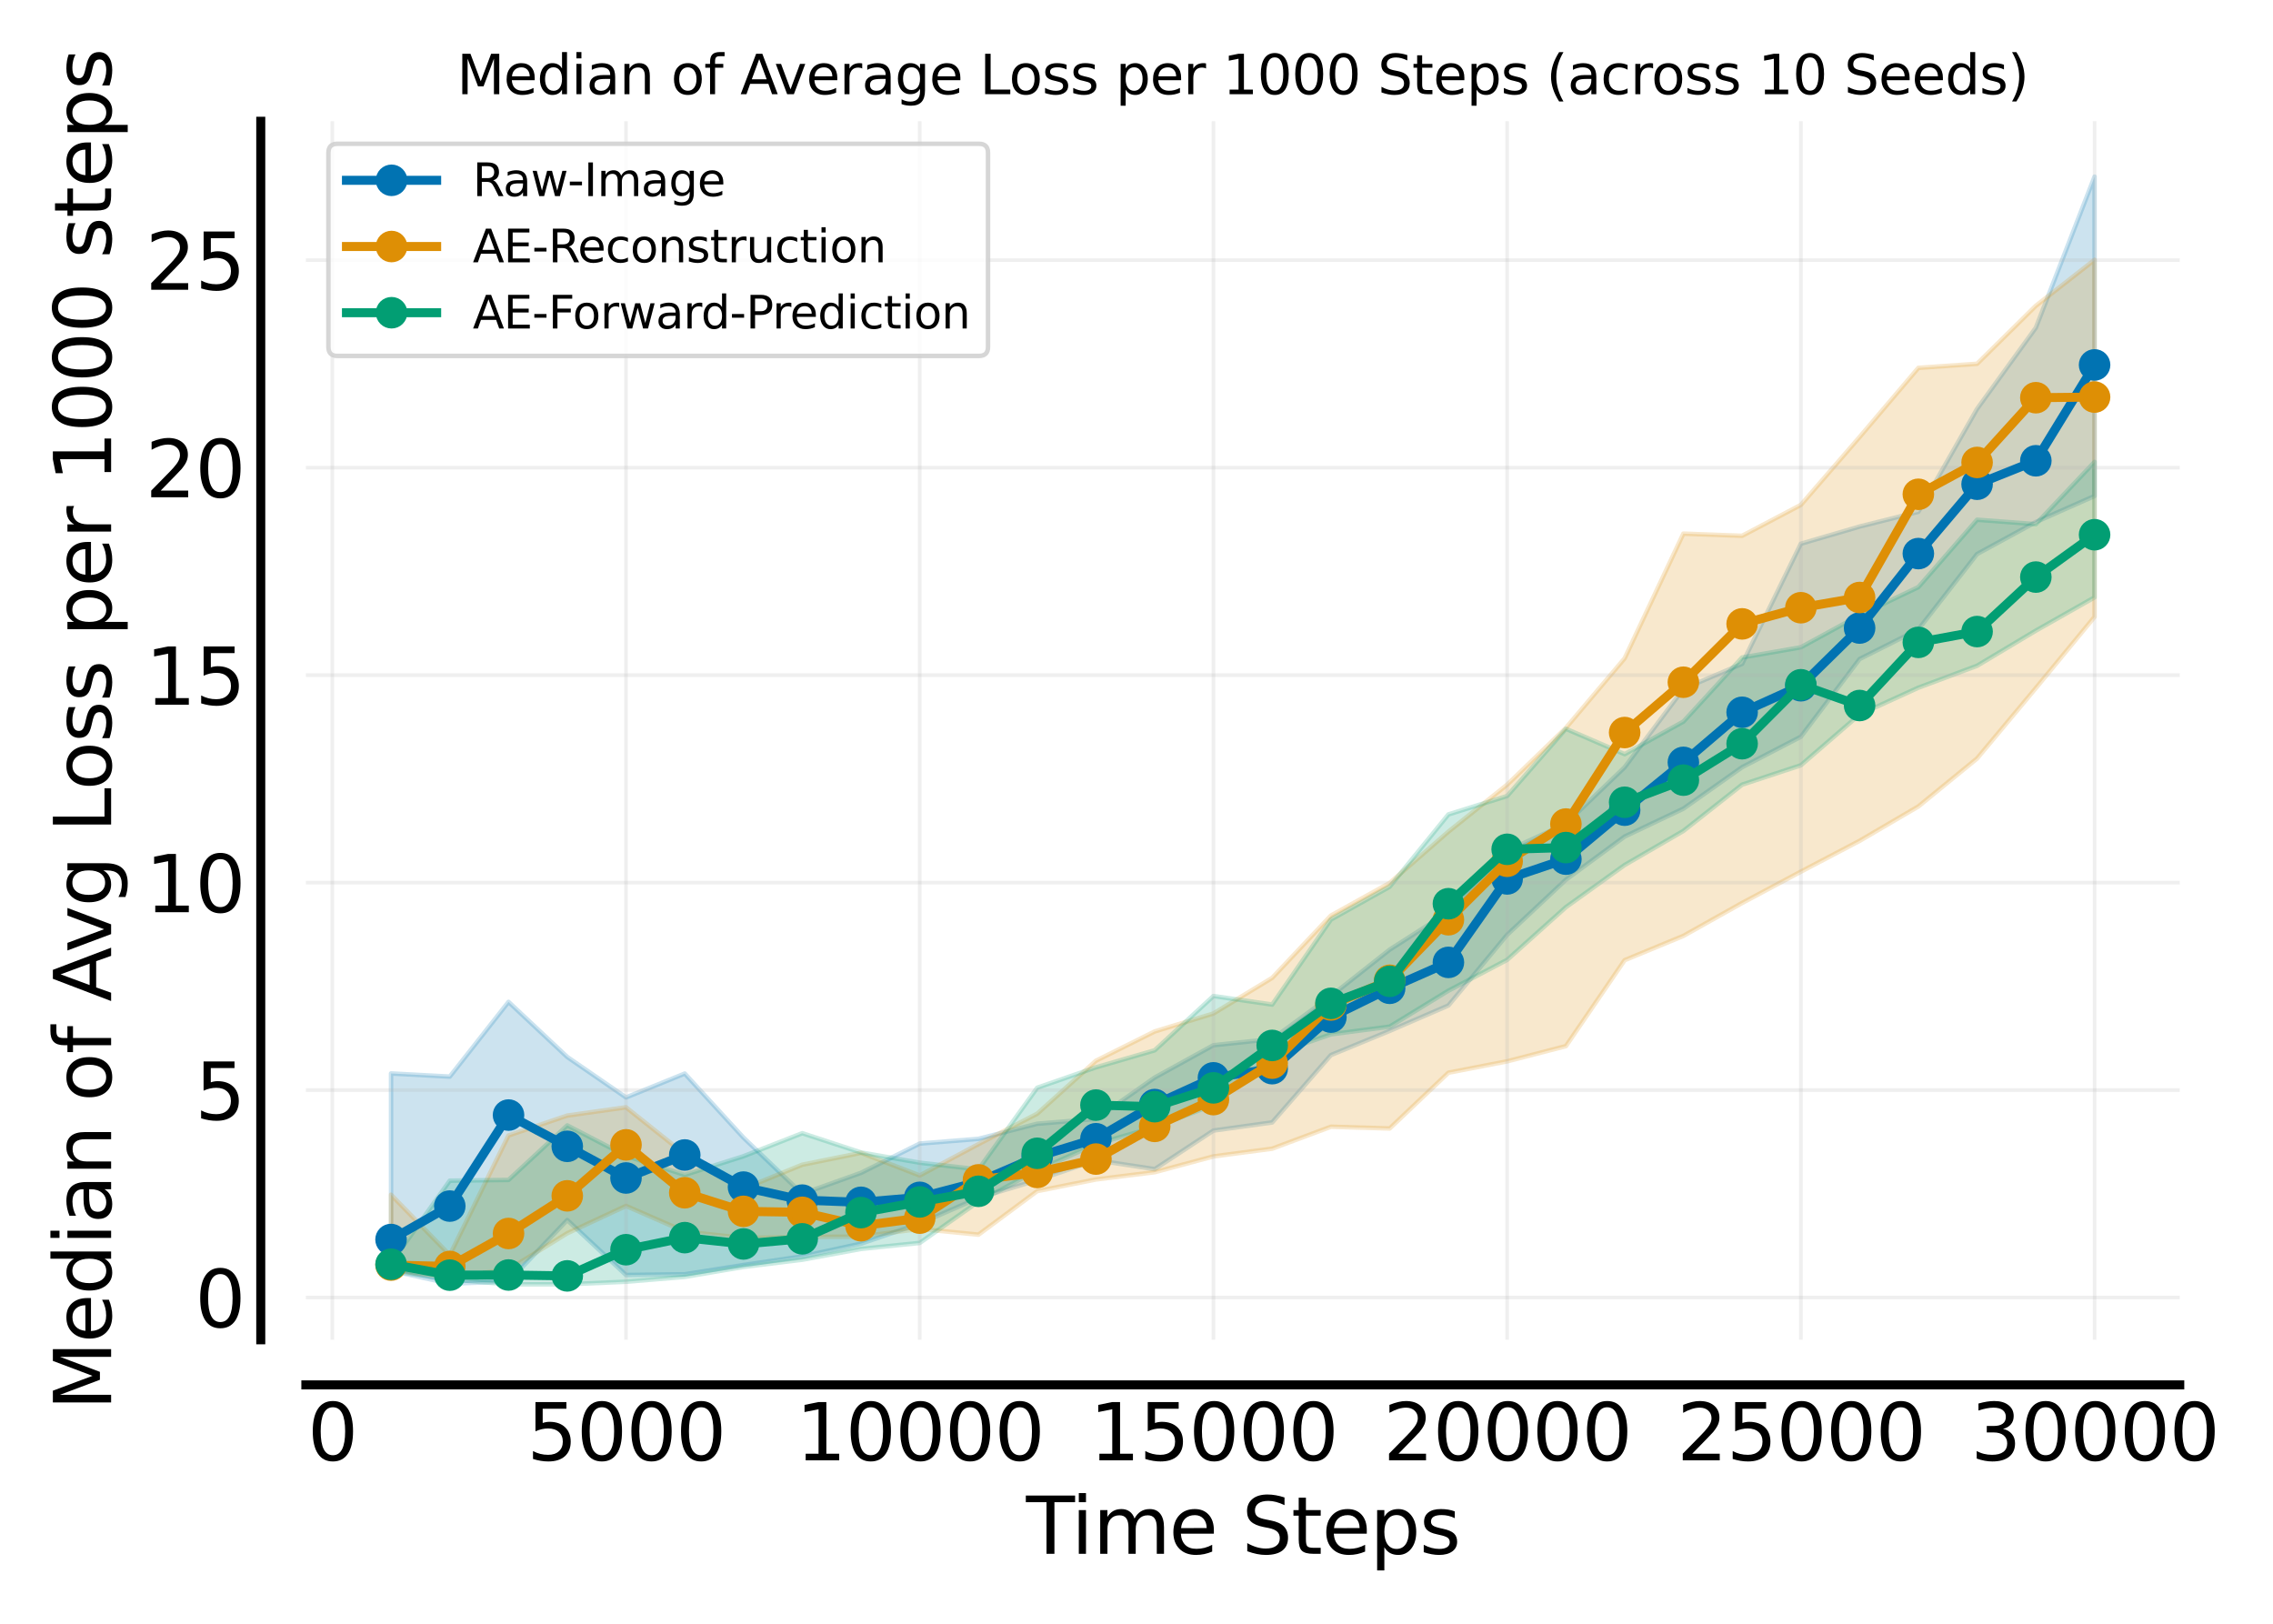 <?xml version="1.0" encoding="utf-8" standalone="no"?>
<!DOCTYPE svg PUBLIC "-//W3C//DTD SVG 1.1//EN"
  "http://www.w3.org/Graphics/SVG/1.1/DTD/svg11.dtd">
<svg xmlns:xlink="http://www.w3.org/1999/xlink" width="504pt" height="360pt" viewBox="0 0 504 360" xmlns="http://www.w3.org/2000/svg" version="1.1">
 <defs>
  <style type="text/css">*{stroke-linejoin: round; stroke-linecap: butt}</style>
 </defs>
 <g id="figure_1">
  <g id="patch_1">
   <path d="M 0 360 
L 504 360 
L 504 0 
L 0 0 
z
" style="fill: #ffffff"/>
  </g>
  <g id="axes_1">
   <g id="patch_2">
    <path d="M 67.82 297.04 
L 483.325 297.04 
L 483.325 26.88 
L 67.82 26.88 
z
" style="fill: #ffffff"/>
   </g>
   <g id="FillBetweenPolyCollection_1">
    <defs>
     <path id="m14ce92e55a" d="M 86.707 -122.007 
L 86.707 -78.273 
L 99.732 -75.401 
L 112.757 -75.892 
L 125.782 -89.501 
L 138.807 -77.324 
L 151.833 -77.48 
L 164.858 -79.533 
L 177.883 -81.448 
L 190.908 -84.274 
L 203.934 -88.717 
L 216.959 -94.403 
L 229.984 -98.346 
L 243.009 -102.766 
L 256.034 -100.789 
L 269.06 -109.343 
L 282.085 -111.145 
L 295.11 -126.081 
L 308.135 -131.444 
L 321.161 -137.073 
L 334.186 -152.748 
L 347.211 -164.957 
L 360.236 -174.527 
L 373.261 -180.709 
L 386.287 -189.906 
L 399.312 -196.657 
L 412.337 -213.889 
L 425.362 -220.442 
L 438.388 -237.168 
L 451.413 -244.26 
L 464.438 -250.033 
L 464.438 -320.84 
L 464.438 -320.84 
L 451.413 -287.342 
L 438.388 -269.353 
L 425.362 -246.532 
L 412.337 -243.254 
L 399.312 -239.451 
L 386.287 -212.829 
L 373.261 -207.272 
L 360.236 -189.889 
L 347.211 -177.397 
L 334.186 -171.369 
L 321.161 -157.798 
L 308.135 -149.454 
L 295.11 -139.167 
L 282.085 -129.633 
L 269.06 -128.269 
L 256.034 -121.093 
L 243.009 -111.923 
L 229.984 -110.857 
L 216.959 -107.505 
L 203.934 -106.46 
L 190.908 -99.97 
L 177.883 -95.313 
L 164.858 -107.77 
L 151.833 -121.979 
L 138.807 -116.691 
L 125.782 -125.659 
L 112.757 -137.872 
L 99.732 -121.308 
L 86.707 -122.007 
z
" style="stroke: #0173b2; stroke-opacity: 0.2"/>
    </defs>
    <g clip-path="url(#p34fea58145)">
     <use xlink:href="#m14ce92e55a" x="0" y="360" style="fill: #0173b2; fill-opacity: 0.2; stroke: #0173b2; stroke-opacity: 0.2"/>
    </g>
   </g>
   <g id="FillBetweenPolyCollection_2">
    <defs>
     <path id="m316cd5f59b" d="M 86.707 -95.117 
L 86.707 -78.424 
L 99.732 -76.766 
L 112.757 -78.541 
L 125.782 -86.571 
L 138.807 -92.632 
L 151.833 -86.939 
L 164.858 -85.526 
L 177.883 -85.733 
L 190.908 -85.842 
L 203.934 -87.546 
L 216.959 -86.262 
L 229.984 -95.921 
L 243.009 -98.507 
L 256.034 -100.113 
L 269.06 -103.613 
L 282.085 -105.327 
L 295.11 -110.188 
L 308.135 -109.808 
L 321.161 -122.169 
L 334.186 -124.691 
L 347.211 -128.063 
L 360.236 -147.118 
L 373.261 -152.503 
L 386.287 -159.802 
L 399.312 -166.744 
L 412.337 -173.576 
L 425.362 -181.198 
L 438.388 -191.842 
L 451.413 -207.441 
L 464.438 -223.246 
L 464.438 -302.388 
L 464.438 -302.388 
L 451.413 -292.203 
L 438.388 -279.347 
L 425.362 -278.438 
L 412.337 -263.111 
L 399.312 -248.06 
L 386.287 -241.207 
L 373.261 -241.688 
L 360.236 -214.041 
L 347.211 -198.62 
L 334.186 -186.029 
L 321.161 -175.611 
L 308.135 -164.238 
L 295.11 -157.009 
L 282.085 -143.195 
L 269.06 -135.299 
L 256.034 -131.317 
L 243.009 -124.825 
L 229.984 -113.081 
L 216.959 -106.335 
L 203.934 -99.386 
L 190.908 -104.403 
L 177.883 -101.77 
L 164.858 -96.444 
L 151.833 -104.107 
L 138.807 -114.497 
L 125.782 -112.67 
L 112.757 -108.259 
L 99.732 -81.737 
L 86.707 -95.117 
z
" style="stroke: #de8f05; stroke-opacity: 0.2"/>
    </defs>
    <g clip-path="url(#p34fea58145)">
     <use xlink:href="#m316cd5f59b" x="0" y="360" style="fill: #de8f05; fill-opacity: 0.2; stroke: #de8f05; stroke-opacity: 0.2"/>
    </g>
   </g>
   <g id="FillBetweenPolyCollection_3">
    <defs>
     <path id="m720f4f8c09" d="M 86.707 -79.957 
L 86.707 -78.196 
L 99.732 -76.367 
L 112.757 -75.24 
L 125.782 -75.259 
L 138.807 -75.827 
L 151.833 -76.904 
L 164.858 -79.113 
L 177.883 -80.706 
L 190.908 -83.103 
L 203.934 -84.431 
L 216.959 -93.59 
L 229.984 -100.515 
L 243.009 -106.35 
L 256.034 -110.104 
L 269.06 -115.035 
L 282.085 -126.157 
L 295.11 -130.68 
L 308.135 -132.386 
L 321.161 -140.353 
L 334.186 -147.191 
L 347.211 -158.869 
L 360.236 -168.215 
L 373.261 -175.768 
L 386.287 -186.035 
L 399.312 -190.333 
L 412.337 -201.587 
L 425.362 -207.53 
L 438.388 -212.393 
L 451.413 -220.179 
L 464.438 -227.56 
L 464.438 -257.595 
L 464.438 -257.595 
L 451.413 -243.788 
L 438.388 -244.771 
L 425.362 -229.829 
L 412.337 -223.606 
L 399.312 -216.491 
L 386.287 -214.22 
L 373.261 -200.015 
L 360.236 -192.799 
L 347.211 -198.422 
L 334.186 -183.518 
L 321.161 -179.436 
L 308.135 -163.401 
L 295.11 -156.12 
L 282.085 -137.28 
L 269.06 -139.169 
L 256.034 -127.138 
L 243.009 -123.363 
L 229.984 -118.837 
L 216.959 -100.73 
L 203.934 -102.215 
L 190.908 -104.485 
L 177.883 -108.759 
L 164.858 -103.652 
L 151.833 -99.517 
L 138.807 -103.723 
L 125.782 -110.484 
L 112.757 -98.4 
L 99.732 -98.232 
L 86.707 -79.957 
z
" style="stroke: #029e73; stroke-opacity: 0.2"/>
    </defs>
    <g clip-path="url(#p34fea58145)">
     <use xlink:href="#m720f4f8c09" x="0" y="360" style="fill: #029e73; fill-opacity: 0.2; stroke: #029e73; stroke-opacity: 0.2"/>
    </g>
   </g>
   <g id="matplotlib.axis_1">
    <g id="xtick_1">
     <g id="line2d_1">
      <path d="M 73.681 297.04 
L 73.681 26.88 
" clip-path="url(#p34fea58145)" style="fill: none; stroke: #b0b0b0; stroke-opacity: 0.2; stroke-width: 0.8; stroke-linecap: square"/>
     </g>
     <g id="line2d_2">
      <defs>
       <path id="mb1962b3724" d="M 0 0 
L 0 0.1 
" style="stroke: #000000; stroke-width: 0.1"/>
      </defs>
      <g>
       <use xlink:href="#mb1962b3724" x="73.681" y="307.04" style="stroke: #000000; stroke-width: 0.1"/>
      </g>
     </g>
     <g id="text_1">
      <!-- 0 -->
      <g transform="translate(68.184 323.77) scale(0.173 -0.173)">
       <defs>
        <path id="DejaVuSans-30" d="M 2034 4250 
Q 1547 4250 1301 3770 
Q 1056 3291 1056 2328 
Q 1056 1369 1301 889 
Q 1547 409 2034 409 
Q 2525 409 2770 889 
Q 3016 1369 3016 2328 
Q 3016 3291 2770 3770 
Q 2525 4250 2034 4250 
z
M 2034 4750 
Q 2819 4750 3233 4129 
Q 3647 3509 3647 2328 
Q 3647 1150 3233 529 
Q 2819 -91 2034 -91 
Q 1250 -91 836 529 
Q 422 1150 422 2328 
Q 422 3509 836 4129 
Q 1250 4750 2034 4750 
z
" transform="scale(0.016)"/>
       </defs>
       <use xlink:href="#DejaVuSans-30"/>
      </g>
     </g>
    </g>
    <g id="xtick_2">
     <g id="line2d_3">
      <path d="M 138.807 297.04 
L 138.807 26.88 
" clip-path="url(#p34fea58145)" style="fill: none; stroke: #b0b0b0; stroke-opacity: 0.2; stroke-width: 0.8; stroke-linecap: square"/>
     </g>
     <g id="line2d_4">
      <g>
       <use xlink:href="#mb1962b3724" x="138.807" y="307.04" style="stroke: #000000; stroke-width: 0.1"/>
      </g>
     </g>
     <g id="text_2">
      <!-- 5000 -->
      <g transform="translate(116.819 323.77) scale(0.173 -0.173)">
       <defs>
        <path id="DejaVuSans-35" d="M 691 4666 
L 3169 4666 
L 3169 4134 
L 1269 4134 
L 1269 2991 
Q 1406 3038 1543 3061 
Q 1681 3084 1819 3084 
Q 2600 3084 3056 2656 
Q 3513 2228 3513 1497 
Q 3513 744 3044 326 
Q 2575 -91 1722 -91 
Q 1428 -91 1123 -41 
Q 819 9 494 109 
L 494 744 
Q 775 591 1075 516 
Q 1375 441 1709 441 
Q 2250 441 2565 725 
Q 2881 1009 2881 1497 
Q 2881 1984 2565 2268 
Q 2250 2553 1709 2553 
Q 1456 2553 1204 2497 
Q 953 2441 691 2322 
L 691 4666 
z
" transform="scale(0.016)"/>
       </defs>
       <use xlink:href="#DejaVuSans-35"/>
       <use xlink:href="#DejaVuSans-30" transform="translate(63.623 0)"/>
       <use xlink:href="#DejaVuSans-30" transform="translate(127.246 0)"/>
       <use xlink:href="#DejaVuSans-30" transform="translate(190.869 0)"/>
      </g>
     </g>
    </g>
    <g id="xtick_3">
     <g id="line2d_5">
      <path d="M 203.934 297.04 
L 203.934 26.88 
" clip-path="url(#p34fea58145)" style="fill: none; stroke: #b0b0b0; stroke-opacity: 0.2; stroke-width: 0.8; stroke-linecap: square"/>
     </g>
     <g id="line2d_6">
      <g>
       <use xlink:href="#mb1962b3724" x="203.934" y="307.04" style="stroke: #000000; stroke-width: 0.1"/>
      </g>
     </g>
     <g id="text_3">
      <!-- 10000 -->
      <g transform="translate(176.448 323.77) scale(0.173 -0.173)">
       <defs>
        <path id="DejaVuSans-31" d="M 794 531 
L 1825 531 
L 1825 4091 
L 703 3866 
L 703 4441 
L 1819 4666 
L 2450 4666 
L 2450 531 
L 3481 531 
L 3481 0 
L 794 0 
L 794 531 
z
" transform="scale(0.016)"/>
       </defs>
       <use xlink:href="#DejaVuSans-31"/>
       <use xlink:href="#DejaVuSans-30" transform="translate(63.623 0)"/>
       <use xlink:href="#DejaVuSans-30" transform="translate(127.246 0)"/>
       <use xlink:href="#DejaVuSans-30" transform="translate(190.869 0)"/>
       <use xlink:href="#DejaVuSans-30" transform="translate(254.492 0)"/>
      </g>
     </g>
    </g>
    <g id="xtick_4">
     <g id="line2d_7">
      <path d="M 269.06 297.04 
L 269.06 26.88 
" clip-path="url(#p34fea58145)" style="fill: none; stroke: #b0b0b0; stroke-opacity: 0.2; stroke-width: 0.8; stroke-linecap: square"/>
     </g>
     <g id="line2d_8">
      <g>
       <use xlink:href="#mb1962b3724" x="269.06" y="307.04" style="stroke: #000000; stroke-width: 0.1"/>
      </g>
     </g>
     <g id="text_4">
      <!-- 15000 -->
      <g transform="translate(241.574 323.77) scale(0.173 -0.173)">
       <use xlink:href="#DejaVuSans-31"/>
       <use xlink:href="#DejaVuSans-35" transform="translate(63.623 0)"/>
       <use xlink:href="#DejaVuSans-30" transform="translate(127.246 0)"/>
       <use xlink:href="#DejaVuSans-30" transform="translate(190.869 0)"/>
       <use xlink:href="#DejaVuSans-30" transform="translate(254.492 0)"/>
      </g>
     </g>
    </g>
    <g id="xtick_5">
     <g id="line2d_9">
      <path d="M 334.186 297.04 
L 334.186 26.88 
" clip-path="url(#p34fea58145)" style="fill: none; stroke: #b0b0b0; stroke-opacity: 0.2; stroke-width: 0.8; stroke-linecap: square"/>
     </g>
     <g id="line2d_10">
      <g>
       <use xlink:href="#mb1962b3724" x="334.186" y="307.04" style="stroke: #000000; stroke-width: 0.1"/>
      </g>
     </g>
     <g id="text_5">
      <!-- 20000 -->
      <g transform="translate(306.7 323.77) scale(0.173 -0.173)">
       <defs>
        <path id="DejaVuSans-32" d="M 1228 531 
L 3431 531 
L 3431 0 
L 469 0 
L 469 531 
Q 828 903 1448 1529 
Q 2069 2156 2228 2338 
Q 2531 2678 2651 2914 
Q 2772 3150 2772 3378 
Q 2772 3750 2511 3984 
Q 2250 4219 1831 4219 
Q 1534 4219 1204 4116 
Q 875 4013 500 3803 
L 500 4441 
Q 881 4594 1212 4672 
Q 1544 4750 1819 4750 
Q 2544 4750 2975 4387 
Q 3406 4025 3406 3419 
Q 3406 3131 3298 2873 
Q 3191 2616 2906 2266 
Q 2828 2175 2409 1742 
Q 1991 1309 1228 531 
z
" transform="scale(0.016)"/>
       </defs>
       <use xlink:href="#DejaVuSans-32"/>
       <use xlink:href="#DejaVuSans-30" transform="translate(63.623 0)"/>
       <use xlink:href="#DejaVuSans-30" transform="translate(127.246 0)"/>
       <use xlink:href="#DejaVuSans-30" transform="translate(190.869 0)"/>
       <use xlink:href="#DejaVuSans-30" transform="translate(254.492 0)"/>
      </g>
     </g>
    </g>
    <g id="xtick_6">
     <g id="line2d_11">
      <path d="M 399.312 297.04 
L 399.312 26.88 
" clip-path="url(#p34fea58145)" style="fill: none; stroke: #b0b0b0; stroke-opacity: 0.2; stroke-width: 0.8; stroke-linecap: square"/>
     </g>
     <g id="line2d_12">
      <g>
       <use xlink:href="#mb1962b3724" x="399.312" y="307.04" style="stroke: #000000; stroke-width: 0.1"/>
      </g>
     </g>
     <g id="text_6">
      <!-- 25000 -->
      <g transform="translate(371.826 323.77) scale(0.173 -0.173)">
       <use xlink:href="#DejaVuSans-32"/>
       <use xlink:href="#DejaVuSans-35" transform="translate(63.623 0)"/>
       <use xlink:href="#DejaVuSans-30" transform="translate(127.246 0)"/>
       <use xlink:href="#DejaVuSans-30" transform="translate(190.869 0)"/>
       <use xlink:href="#DejaVuSans-30" transform="translate(254.492 0)"/>
      </g>
     </g>
    </g>
    <g id="xtick_7">
     <g id="line2d_13">
      <path d="M 464.438 297.04 
L 464.438 26.88 
" clip-path="url(#p34fea58145)" style="fill: none; stroke: #b0b0b0; stroke-opacity: 0.2; stroke-width: 0.8; stroke-linecap: square"/>
     </g>
     <g id="line2d_14">
      <g>
       <use xlink:href="#mb1962b3724" x="464.438" y="307.04" style="stroke: #000000; stroke-width: 0.1"/>
      </g>
     </g>
     <g id="text_7">
      <!-- 30000 -->
      <g transform="translate(436.952 323.77) scale(0.173 -0.173)">
       <defs>
        <path id="DejaVuSans-33" d="M 2597 2516 
Q 3050 2419 3304 2112 
Q 3559 1806 3559 1356 
Q 3559 666 3084 287 
Q 2609 -91 1734 -91 
Q 1441 -91 1130 -33 
Q 819 25 488 141 
L 488 750 
Q 750 597 1062 519 
Q 1375 441 1716 441 
Q 2309 441 2620 675 
Q 2931 909 2931 1356 
Q 2931 1769 2642 2001 
Q 2353 2234 1838 2234 
L 1294 2234 
L 1294 2753 
L 1863 2753 
Q 2328 2753 2575 2939 
Q 2822 3125 2822 3475 
Q 2822 3834 2567 4026 
Q 2313 4219 1838 4219 
Q 1578 4219 1281 4162 
Q 984 4106 628 3988 
L 628 4550 
Q 988 4650 1302 4700 
Q 1616 4750 1894 4750 
Q 2613 4750 3031 4423 
Q 3450 4097 3450 3541 
Q 3450 3153 3228 2886 
Q 3006 2619 2597 2516 
z
" transform="scale(0.016)"/>
       </defs>
       <use xlink:href="#DejaVuSans-33"/>
       <use xlink:href="#DejaVuSans-30" transform="translate(63.623 0)"/>
       <use xlink:href="#DejaVuSans-30" transform="translate(127.246 0)"/>
       <use xlink:href="#DejaVuSans-30" transform="translate(190.869 0)"/>
       <use xlink:href="#DejaVuSans-30" transform="translate(254.492 0)"/>
      </g>
     </g>
    </g>
    <g id="text_8">
     <!-- Time Steps -->
     <g transform="translate(227.512 344.494) scale(0.173 -0.173)">
      <defs>
       <path id="DejaVuSans-54" d="M -19 4666 
L 3928 4666 
L 3928 4134 
L 2272 4134 
L 2272 0 
L 1638 0 
L 1638 4134 
L -19 4134 
L -19 4666 
z
" transform="scale(0.016)"/>
       <path id="DejaVuSans-69" d="M 603 3500 
L 1178 3500 
L 1178 0 
L 603 0 
L 603 3500 
z
M 603 4863 
L 1178 4863 
L 1178 4134 
L 603 4134 
L 603 4863 
z
" transform="scale(0.016)"/>
       <path id="DejaVuSans-6d" d="M 3328 2828 
Q 3544 3216 3844 3400 
Q 4144 3584 4550 3584 
Q 5097 3584 5394 3201 
Q 5691 2819 5691 2113 
L 5691 0 
L 5113 0 
L 5113 2094 
Q 5113 2597 4934 2840 
Q 4756 3084 4391 3084 
Q 3944 3084 3684 2787 
Q 3425 2491 3425 1978 
L 3425 0 
L 2847 0 
L 2847 2094 
Q 2847 2600 2669 2842 
Q 2491 3084 2119 3084 
Q 1678 3084 1418 2786 
Q 1159 2488 1159 1978 
L 1159 0 
L 581 0 
L 581 3500 
L 1159 3500 
L 1159 2956 
Q 1356 3278 1631 3431 
Q 1906 3584 2284 3584 
Q 2666 3584 2933 3390 
Q 3200 3197 3328 2828 
z
" transform="scale(0.016)"/>
       <path id="DejaVuSans-65" d="M 3597 1894 
L 3597 1613 
L 953 1613 
Q 991 1019 1311 708 
Q 1631 397 2203 397 
Q 2534 397 2845 478 
Q 3156 559 3463 722 
L 3463 178 
Q 3153 47 2828 -22 
Q 2503 -91 2169 -91 
Q 1331 -91 842 396 
Q 353 884 353 1716 
Q 353 2575 817 3079 
Q 1281 3584 2069 3584 
Q 2775 3584 3186 3129 
Q 3597 2675 3597 1894 
z
M 3022 2063 
Q 3016 2534 2758 2815 
Q 2500 3097 2075 3097 
Q 1594 3097 1305 2825 
Q 1016 2553 972 2059 
L 3022 2063 
z
" transform="scale(0.016)"/>
       <path id="DejaVuSans-20" transform="scale(0.016)"/>
       <path id="DejaVuSans-53" d="M 3425 4513 
L 3425 3897 
Q 3066 4069 2747 4153 
Q 2428 4238 2131 4238 
Q 1616 4238 1336 4038 
Q 1056 3838 1056 3469 
Q 1056 3159 1242 3001 
Q 1428 2844 1947 2747 
L 2328 2669 
Q 3034 2534 3370 2195 
Q 3706 1856 3706 1288 
Q 3706 609 3251 259 
Q 2797 -91 1919 -91 
Q 1588 -91 1214 -16 
Q 841 59 441 206 
L 441 856 
Q 825 641 1194 531 
Q 1563 422 1919 422 
Q 2459 422 2753 634 
Q 3047 847 3047 1241 
Q 3047 1584 2836 1778 
Q 2625 1972 2144 2069 
L 1759 2144 
Q 1053 2284 737 2584 
Q 422 2884 422 3419 
Q 422 4038 858 4394 
Q 1294 4750 2059 4750 
Q 2388 4750 2728 4690 
Q 3069 4631 3425 4513 
z
" transform="scale(0.016)"/>
       <path id="DejaVuSans-74" d="M 1172 4494 
L 1172 3500 
L 2356 3500 
L 2356 3053 
L 1172 3053 
L 1172 1153 
Q 1172 725 1289 603 
Q 1406 481 1766 481 
L 2356 481 
L 2356 0 
L 1766 0 
Q 1100 0 847 248 
Q 594 497 594 1153 
L 594 3053 
L 172 3053 
L 172 3500 
L 594 3500 
L 594 4494 
L 1172 4494 
z
" transform="scale(0.016)"/>
       <path id="DejaVuSans-70" d="M 1159 525 
L 1159 -1331 
L 581 -1331 
L 581 3500 
L 1159 3500 
L 1159 2969 
Q 1341 3281 1617 3432 
Q 1894 3584 2278 3584 
Q 2916 3584 3314 3078 
Q 3713 2572 3713 1747 
Q 3713 922 3314 415 
Q 2916 -91 2278 -91 
Q 1894 -91 1617 61 
Q 1341 213 1159 525 
z
M 3116 1747 
Q 3116 2381 2855 2742 
Q 2594 3103 2138 3103 
Q 1681 3103 1420 2742 
Q 1159 2381 1159 1747 
Q 1159 1113 1420 752 
Q 1681 391 2138 391 
Q 2594 391 2855 752 
Q 3116 1113 3116 1747 
z
" transform="scale(0.016)"/>
       <path id="DejaVuSans-73" d="M 2834 3397 
L 2834 2853 
Q 2591 2978 2328 3040 
Q 2066 3103 1784 3103 
Q 1356 3103 1142 2972 
Q 928 2841 928 2578 
Q 928 2378 1081 2264 
Q 1234 2150 1697 2047 
L 1894 2003 
Q 2506 1872 2764 1633 
Q 3022 1394 3022 966 
Q 3022 478 2636 193 
Q 2250 -91 1575 -91 
Q 1294 -91 989 -36 
Q 684 19 347 128 
L 347 722 
Q 666 556 975 473 
Q 1284 391 1588 391 
Q 1994 391 2212 530 
Q 2431 669 2431 922 
Q 2431 1156 2273 1281 
Q 2116 1406 1581 1522 
L 1381 1569 
Q 847 1681 609 1914 
Q 372 2147 372 2553 
Q 372 3047 722 3315 
Q 1072 3584 1716 3584 
Q 2034 3584 2315 3537 
Q 2597 3491 2834 3397 
z
" transform="scale(0.016)"/>
      </defs>
      <use xlink:href="#DejaVuSans-54"/>
      <use xlink:href="#DejaVuSans-69" transform="translate(57.959 0)"/>
      <use xlink:href="#DejaVuSans-6d" transform="translate(85.742 0)"/>
      <use xlink:href="#DejaVuSans-65" transform="translate(183.154 0)"/>
      <use xlink:href="#DejaVuSans-20" transform="translate(244.678 0)"/>
      <use xlink:href="#DejaVuSans-53" transform="translate(276.465 0)"/>
      <use xlink:href="#DejaVuSans-74" transform="translate(339.941 0)"/>
      <use xlink:href="#DejaVuSans-65" transform="translate(379.15 0)"/>
      <use xlink:href="#DejaVuSans-70" transform="translate(440.674 0)"/>
      <use xlink:href="#DejaVuSans-73" transform="translate(504.15 0)"/>
     </g>
    </g>
   </g>
   <g id="matplotlib.axis_2">
    <g id="ytick_1">
     <g id="line2d_15">
      <path d="M 67.82 287.679 
L 483.325 287.679 
" clip-path="url(#p34fea58145)" style="fill: none; stroke: #b0b0b0; stroke-opacity: 0.2; stroke-width: 0.8; stroke-linecap: square"/>
     </g>
     <g id="line2d_16">
      <defs>
       <path id="m92a1c5392a" d="M 0 0 
L -0.1 0 
" style="stroke: #000000; stroke-width: 0.1"/>
      </defs>
      <g>
       <use xlink:href="#m92a1c5392a" x="57.82" y="287.679" style="stroke: #000000; stroke-width: 0.1"/>
      </g>
     </g>
     <g id="text_9">
      <!-- 0 -->
      <g transform="translate(43.226 294.244) scale(0.173 -0.173)">
       <use xlink:href="#DejaVuSans-30"/>
      </g>
     </g>
    </g>
    <g id="ytick_2">
     <g id="line2d_17">
      <path d="M 67.82 241.679 
L 483.325 241.679 
" clip-path="url(#p34fea58145)" style="fill: none; stroke: #b0b0b0; stroke-opacity: 0.2; stroke-width: 0.8; stroke-linecap: square"/>
     </g>
     <g id="line2d_18">
      <g>
       <use xlink:href="#m92a1c5392a" x="57.82" y="241.679" style="stroke: #000000; stroke-width: 0.1"/>
      </g>
     </g>
     <g id="text_10">
      <!-- 5 -->
      <g transform="translate(43.226 248.244) scale(0.173 -0.173)">
       <use xlink:href="#DejaVuSans-35"/>
      </g>
     </g>
    </g>
    <g id="ytick_3">
     <g id="line2d_19">
      <path d="M 67.82 195.679 
L 483.325 195.679 
" clip-path="url(#p34fea58145)" style="fill: none; stroke: #b0b0b0; stroke-opacity: 0.2; stroke-width: 0.8; stroke-linecap: square"/>
     </g>
     <g id="line2d_20">
      <g>
       <use xlink:href="#m92a1c5392a" x="57.82" y="195.679" style="stroke: #000000; stroke-width: 0.1"/>
      </g>
     </g>
     <g id="text_11">
      <!-- 10 -->
      <g transform="translate(32.231 202.244) scale(0.173 -0.173)">
       <use xlink:href="#DejaVuSans-31"/>
       <use xlink:href="#DejaVuSans-30" transform="translate(63.623 0)"/>
      </g>
     </g>
    </g>
    <g id="ytick_4">
     <g id="line2d_21">
      <path d="M 67.82 149.679 
L 483.325 149.679 
" clip-path="url(#p34fea58145)" style="fill: none; stroke: #b0b0b0; stroke-opacity: 0.2; stroke-width: 0.8; stroke-linecap: square"/>
     </g>
     <g id="line2d_22">
      <g>
       <use xlink:href="#m92a1c5392a" x="57.82" y="149.679" style="stroke: #000000; stroke-width: 0.1"/>
      </g>
     </g>
     <g id="text_12">
      <!-- 15 -->
      <g transform="translate(32.231 156.244) scale(0.173 -0.173)">
       <use xlink:href="#DejaVuSans-31"/>
       <use xlink:href="#DejaVuSans-35" transform="translate(63.623 0)"/>
      </g>
     </g>
    </g>
    <g id="ytick_5">
     <g id="line2d_23">
      <path d="M 67.82 103.68 
L 483.325 103.68 
" clip-path="url(#p34fea58145)" style="fill: none; stroke: #b0b0b0; stroke-opacity: 0.2; stroke-width: 0.8; stroke-linecap: square"/>
     </g>
     <g id="line2d_24">
      <g>
       <use xlink:href="#m92a1c5392a" x="57.82" y="103.68" style="stroke: #000000; stroke-width: 0.1"/>
      </g>
     </g>
     <g id="text_13">
      <!-- 20 -->
      <g transform="translate(32.231 110.245) scale(0.173 -0.173)">
       <use xlink:href="#DejaVuSans-32"/>
       <use xlink:href="#DejaVuSans-30" transform="translate(63.623 0)"/>
      </g>
     </g>
    </g>
    <g id="ytick_6">
     <g id="line2d_25">
      <path d="M 67.82 57.68 
L 483.325 57.68 
" clip-path="url(#p34fea58145)" style="fill: none; stroke: #b0b0b0; stroke-opacity: 0.2; stroke-width: 0.8; stroke-linecap: square"/>
     </g>
     <g id="line2d_26">
      <g>
       <use xlink:href="#m92a1c5392a" x="57.82" y="57.68" style="stroke: #000000; stroke-width: 0.1"/>
      </g>
     </g>
     <g id="text_14">
      <!-- 25 -->
      <g transform="translate(32.231 64.245) scale(0.173 -0.173)">
       <use xlink:href="#DejaVuSans-32"/>
       <use xlink:href="#DejaVuSans-35" transform="translate(63.623 0)"/>
      </g>
     </g>
    </g>
    <g id="text_15">
     <!-- Median of Avg Loss per 1000 steps -->
     <g transform="translate(24.637 312.675) rotate(-90) scale(0.173 -0.173)">
      <defs>
       <path id="DejaVuSans-4d" d="M 628 4666 
L 1569 4666 
L 2759 1491 
L 3956 4666 
L 4897 4666 
L 4897 0 
L 4281 0 
L 4281 4097 
L 3078 897 
L 2444 897 
L 1241 4097 
L 1241 0 
L 628 0 
L 628 4666 
z
" transform="scale(0.016)"/>
       <path id="DejaVuSans-64" d="M 2906 2969 
L 2906 4863 
L 3481 4863 
L 3481 0 
L 2906 0 
L 2906 525 
Q 2725 213 2448 61 
Q 2172 -91 1784 -91 
Q 1150 -91 751 415 
Q 353 922 353 1747 
Q 353 2572 751 3078 
Q 1150 3584 1784 3584 
Q 2172 3584 2448 3432 
Q 2725 3281 2906 2969 
z
M 947 1747 
Q 947 1113 1208 752 
Q 1469 391 1925 391 
Q 2381 391 2643 752 
Q 2906 1113 2906 1747 
Q 2906 2381 2643 2742 
Q 2381 3103 1925 3103 
Q 1469 3103 1208 2742 
Q 947 2381 947 1747 
z
" transform="scale(0.016)"/>
       <path id="DejaVuSans-61" d="M 2194 1759 
Q 1497 1759 1228 1600 
Q 959 1441 959 1056 
Q 959 750 1161 570 
Q 1363 391 1709 391 
Q 2188 391 2477 730 
Q 2766 1069 2766 1631 
L 2766 1759 
L 2194 1759 
z
M 3341 1997 
L 3341 0 
L 2766 0 
L 2766 531 
Q 2569 213 2275 61 
Q 1981 -91 1556 -91 
Q 1019 -91 701 211 
Q 384 513 384 1019 
Q 384 1609 779 1909 
Q 1175 2209 1959 2209 
L 2766 2209 
L 2766 2266 
Q 2766 2663 2505 2880 
Q 2244 3097 1772 3097 
Q 1472 3097 1187 3025 
Q 903 2953 641 2809 
L 641 3341 
Q 956 3463 1253 3523 
Q 1550 3584 1831 3584 
Q 2591 3584 2966 3190 
Q 3341 2797 3341 1997 
z
" transform="scale(0.016)"/>
       <path id="DejaVuSans-6e" d="M 3513 2113 
L 3513 0 
L 2938 0 
L 2938 2094 
Q 2938 2591 2744 2837 
Q 2550 3084 2163 3084 
Q 1697 3084 1428 2787 
Q 1159 2491 1159 1978 
L 1159 0 
L 581 0 
L 581 3500 
L 1159 3500 
L 1159 2956 
Q 1366 3272 1645 3428 
Q 1925 3584 2291 3584 
Q 2894 3584 3203 3211 
Q 3513 2838 3513 2113 
z
" transform="scale(0.016)"/>
       <path id="DejaVuSans-6f" d="M 1959 3097 
Q 1497 3097 1228 2736 
Q 959 2375 959 1747 
Q 959 1119 1226 758 
Q 1494 397 1959 397 
Q 2419 397 2687 759 
Q 2956 1122 2956 1747 
Q 2956 2369 2687 2733 
Q 2419 3097 1959 3097 
z
M 1959 3584 
Q 2709 3584 3137 3096 
Q 3566 2609 3566 1747 
Q 3566 888 3137 398 
Q 2709 -91 1959 -91 
Q 1206 -91 779 398 
Q 353 888 353 1747 
Q 353 2609 779 3096 
Q 1206 3584 1959 3584 
z
" transform="scale(0.016)"/>
       <path id="DejaVuSans-66" d="M 2375 4863 
L 2375 4384 
L 1825 4384 
Q 1516 4384 1395 4259 
Q 1275 4134 1275 3809 
L 1275 3500 
L 2222 3500 
L 2222 3053 
L 1275 3053 
L 1275 0 
L 697 0 
L 697 3053 
L 147 3053 
L 147 3500 
L 697 3500 
L 697 3744 
Q 697 4328 969 4595 
Q 1241 4863 1831 4863 
L 2375 4863 
z
" transform="scale(0.016)"/>
       <path id="DejaVuSans-41" d="M 2188 4044 
L 1331 1722 
L 3047 1722 
L 2188 4044 
z
M 1831 4666 
L 2547 4666 
L 4325 0 
L 3669 0 
L 3244 1197 
L 1141 1197 
L 716 0 
L 50 0 
L 1831 4666 
z
" transform="scale(0.016)"/>
       <path id="DejaVuSans-76" d="M 191 3500 
L 800 3500 
L 1894 563 
L 2988 3500 
L 3597 3500 
L 2284 0 
L 1503 0 
L 191 3500 
z
" transform="scale(0.016)"/>
       <path id="DejaVuSans-67" d="M 2906 1791 
Q 2906 2416 2648 2759 
Q 2391 3103 1925 3103 
Q 1463 3103 1205 2759 
Q 947 2416 947 1791 
Q 947 1169 1205 825 
Q 1463 481 1925 481 
Q 2391 481 2648 825 
Q 2906 1169 2906 1791 
z
M 3481 434 
Q 3481 -459 3084 -895 
Q 2688 -1331 1869 -1331 
Q 1566 -1331 1297 -1286 
Q 1028 -1241 775 -1147 
L 775 -588 
Q 1028 -725 1275 -790 
Q 1522 -856 1778 -856 
Q 2344 -856 2625 -561 
Q 2906 -266 2906 331 
L 2906 616 
Q 2728 306 2450 153 
Q 2172 0 1784 0 
Q 1141 0 747 490 
Q 353 981 353 1791 
Q 353 2603 747 3093 
Q 1141 3584 1784 3584 
Q 2172 3584 2450 3431 
Q 2728 3278 2906 2969 
L 2906 3500 
L 3481 3500 
L 3481 434 
z
" transform="scale(0.016)"/>
       <path id="DejaVuSans-4c" d="M 628 4666 
L 1259 4666 
L 1259 531 
L 3531 531 
L 3531 0 
L 628 0 
L 628 4666 
z
" transform="scale(0.016)"/>
       <path id="DejaVuSans-72" d="M 2631 2963 
Q 2534 3019 2420 3045 
Q 2306 3072 2169 3072 
Q 1681 3072 1420 2755 
Q 1159 2438 1159 1844 
L 1159 0 
L 581 0 
L 581 3500 
L 1159 3500 
L 1159 2956 
Q 1341 3275 1631 3429 
Q 1922 3584 2338 3584 
Q 2397 3584 2469 3576 
Q 2541 3569 2628 3553 
L 2631 2963 
z
" transform="scale(0.016)"/>
      </defs>
      <use xlink:href="#DejaVuSans-4d"/>
      <use xlink:href="#DejaVuSans-65" transform="translate(86.279 0)"/>
      <use xlink:href="#DejaVuSans-64" transform="translate(147.803 0)"/>
      <use xlink:href="#DejaVuSans-69" transform="translate(211.279 0)"/>
      <use xlink:href="#DejaVuSans-61" transform="translate(239.062 0)"/>
      <use xlink:href="#DejaVuSans-6e" transform="translate(300.342 0)"/>
      <use xlink:href="#DejaVuSans-20" transform="translate(363.721 0)"/>
      <use xlink:href="#DejaVuSans-6f" transform="translate(395.508 0)"/>
      <use xlink:href="#DejaVuSans-66" transform="translate(456.689 0)"/>
      <use xlink:href="#DejaVuSans-20" transform="translate(491.895 0)"/>
      <use xlink:href="#DejaVuSans-41" transform="translate(523.682 0)"/>
      <use xlink:href="#DejaVuSans-76" transform="translate(586.215 0)"/>
      <use xlink:href="#DejaVuSans-67" transform="translate(645.395 0)"/>
      <use xlink:href="#DejaVuSans-20" transform="translate(708.871 0)"/>
      <use xlink:href="#DejaVuSans-4c" transform="translate(740.658 0)"/>
      <use xlink:href="#DejaVuSans-6f" transform="translate(794.621 0)"/>
      <use xlink:href="#DejaVuSans-73" transform="translate(855.803 0)"/>
      <use xlink:href="#DejaVuSans-73" transform="translate(907.902 0)"/>
      <use xlink:href="#DejaVuSans-20" transform="translate(960.002 0)"/>
      <use xlink:href="#DejaVuSans-70" transform="translate(991.789 0)"/>
      <use xlink:href="#DejaVuSans-65" transform="translate(1055.266 0)"/>
      <use xlink:href="#DejaVuSans-72" transform="translate(1116.789 0)"/>
      <use xlink:href="#DejaVuSans-20" transform="translate(1157.902 0)"/>
      <use xlink:href="#DejaVuSans-31" transform="translate(1189.689 0)"/>
      <use xlink:href="#DejaVuSans-30" transform="translate(1253.312 0)"/>
      <use xlink:href="#DejaVuSans-30" transform="translate(1316.936 0)"/>
      <use xlink:href="#DejaVuSans-30" transform="translate(1380.559 0)"/>
      <use xlink:href="#DejaVuSans-20" transform="translate(1444.182 0)"/>
      <use xlink:href="#DejaVuSans-73" transform="translate(1475.969 0)"/>
      <use xlink:href="#DejaVuSans-74" transform="translate(1528.068 0)"/>
      <use xlink:href="#DejaVuSans-65" transform="translate(1567.277 0)"/>
      <use xlink:href="#DejaVuSans-70" transform="translate(1628.801 0)"/>
      <use xlink:href="#DejaVuSans-73" transform="translate(1692.277 0)"/>
     </g>
    </g>
   </g>
   <g id="line2d_27">
    <path d="M 86.707 274.816 
L 99.732 267.399 
L 112.757 247.221 
L 125.782 254.154 
L 138.807 261.17 
L 151.833 256.075 
L 164.858 263.191 
L 177.883 266.081 
L 190.908 266.565 
L 203.934 265.462 
L 216.959 262.061 
L 229.984 256.453 
L 243.009 252.466 
L 256.034 244.893 
L 269.06 238.964 
L 282.085 236.934 
L 295.11 225.508 
L 308.135 219.117 
L 321.161 213.37 
L 334.186 194.867 
L 347.211 190.481 
L 360.236 179.626 
L 373.261 169.023 
L 386.287 157.922 
L 399.312 152.035 
L 412.337 139.243 
L 425.362 122.736 
L 438.388 107.363 
L 451.413 102.158 
L 464.438 80.906 
" clip-path="url(#p34fea58145)" style="fill: none; stroke: #0173b2; stroke-width: 2; stroke-linecap: square"/>
    <defs>
     <path id="m900821b255" d="M 0 3 
C 0.796 3 1.559 2.684 2.121 2.121 
C 2.684 1.559 3 0.796 3 0 
C 3 -0.796 2.684 -1.559 2.121 -2.121 
C 1.559 -2.684 0.796 -3 0 -3 
C -0.796 -3 -1.559 -2.684 -2.121 -2.121 
C -2.684 -1.559 -3 -0.796 -3 0 
C -3 0.796 -2.684 1.559 -2.121 2.121 
C -1.559 2.684 -0.796 3 0 3 
z
" style="stroke: #0173b2"/>
    </defs>
    <g clip-path="url(#p34fea58145)">
     <use xlink:href="#m900821b255" x="86.707" y="274.816" style="fill: #0173b2; stroke: #0173b2"/>
     <use xlink:href="#m900821b255" x="99.732" y="267.399" style="fill: #0173b2; stroke: #0173b2"/>
     <use xlink:href="#m900821b255" x="112.757" y="247.221" style="fill: #0173b2; stroke: #0173b2"/>
     <use xlink:href="#m900821b255" x="125.782" y="254.154" style="fill: #0173b2; stroke: #0173b2"/>
     <use xlink:href="#m900821b255" x="138.807" y="261.17" style="fill: #0173b2; stroke: #0173b2"/>
     <use xlink:href="#m900821b255" x="151.833" y="256.075" style="fill: #0173b2; stroke: #0173b2"/>
     <use xlink:href="#m900821b255" x="164.858" y="263.191" style="fill: #0173b2; stroke: #0173b2"/>
     <use xlink:href="#m900821b255" x="177.883" y="266.081" style="fill: #0173b2; stroke: #0173b2"/>
     <use xlink:href="#m900821b255" x="190.908" y="266.565" style="fill: #0173b2; stroke: #0173b2"/>
     <use xlink:href="#m900821b255" x="203.934" y="265.462" style="fill: #0173b2; stroke: #0173b2"/>
     <use xlink:href="#m900821b255" x="216.959" y="262.061" style="fill: #0173b2; stroke: #0173b2"/>
     <use xlink:href="#m900821b255" x="229.984" y="256.453" style="fill: #0173b2; stroke: #0173b2"/>
     <use xlink:href="#m900821b255" x="243.009" y="252.466" style="fill: #0173b2; stroke: #0173b2"/>
     <use xlink:href="#m900821b255" x="256.034" y="244.893" style="fill: #0173b2; stroke: #0173b2"/>
     <use xlink:href="#m900821b255" x="269.06" y="238.964" style="fill: #0173b2; stroke: #0173b2"/>
     <use xlink:href="#m900821b255" x="282.085" y="236.934" style="fill: #0173b2; stroke: #0173b2"/>
     <use xlink:href="#m900821b255" x="295.11" y="225.508" style="fill: #0173b2; stroke: #0173b2"/>
     <use xlink:href="#m900821b255" x="308.135" y="219.117" style="fill: #0173b2; stroke: #0173b2"/>
     <use xlink:href="#m900821b255" x="321.161" y="213.37" style="fill: #0173b2; stroke: #0173b2"/>
     <use xlink:href="#m900821b255" x="334.186" y="194.867" style="fill: #0173b2; stroke: #0173b2"/>
     <use xlink:href="#m900821b255" x="347.211" y="190.481" style="fill: #0173b2; stroke: #0173b2"/>
     <use xlink:href="#m900821b255" x="360.236" y="179.626" style="fill: #0173b2; stroke: #0173b2"/>
     <use xlink:href="#m900821b255" x="373.261" y="169.023" style="fill: #0173b2; stroke: #0173b2"/>
     <use xlink:href="#m900821b255" x="386.287" y="157.922" style="fill: #0173b2; stroke: #0173b2"/>
     <use xlink:href="#m900821b255" x="399.312" y="152.035" style="fill: #0173b2; stroke: #0173b2"/>
     <use xlink:href="#m900821b255" x="412.337" y="139.243" style="fill: #0173b2; stroke: #0173b2"/>
     <use xlink:href="#m900821b255" x="425.362" y="122.736" style="fill: #0173b2; stroke: #0173b2"/>
     <use xlink:href="#m900821b255" x="438.388" y="107.363" style="fill: #0173b2; stroke: #0173b2"/>
     <use xlink:href="#m900821b255" x="451.413" y="102.158" style="fill: #0173b2; stroke: #0173b2"/>
     <use xlink:href="#m900821b255" x="464.438" y="80.906" style="fill: #0173b2; stroke: #0173b2"/>
    </g>
   </g>
   <g id="line2d_28">
    <path d="M 86.707 280.484 
L 99.732 280.782 
L 112.757 273.476 
L 125.782 265.129 
L 138.807 253.825 
L 151.833 264.446 
L 164.858 268.568 
L 177.883 268.779 
L 190.908 271.758 
L 203.934 270.077 
L 216.959 261.586 
L 229.984 259.949 
L 243.009 256.978 
L 256.034 249.732 
L 269.06 243.795 
L 282.085 235.717 
L 295.11 222.808 
L 308.135 217.329 
L 321.161 203.919 
L 334.186 190.954 
L 347.211 182.698 
L 360.236 162.414 
L 373.261 151.259 
L 386.287 138.32 
L 399.312 134.739 
L 412.337 132.473 
L 425.362 109.591 
L 438.388 102.53 
L 451.413 88.176 
L 464.438 88.038 
" clip-path="url(#p34fea58145)" style="fill: none; stroke: #de8f05; stroke-width: 2; stroke-linecap: square"/>
    <defs>
     <path id="mc2389cff85" d="M 0 3 
C 0.796 3 1.559 2.684 2.121 2.121 
C 2.684 1.559 3 0.796 3 0 
C 3 -0.796 2.684 -1.559 2.121 -2.121 
C 1.559 -2.684 0.796 -3 0 -3 
C -0.796 -3 -1.559 -2.684 -2.121 -2.121 
C -2.684 -1.559 -3 -0.796 -3 0 
C -3 0.796 -2.684 1.559 -2.121 2.121 
C -1.559 2.684 -0.796 3 0 3 
z
" style="stroke: #de8f05"/>
    </defs>
    <g clip-path="url(#p34fea58145)">
     <use xlink:href="#mc2389cff85" x="86.707" y="280.484" style="fill: #de8f05; stroke: #de8f05"/>
     <use xlink:href="#mc2389cff85" x="99.732" y="280.782" style="fill: #de8f05; stroke: #de8f05"/>
     <use xlink:href="#mc2389cff85" x="112.757" y="273.476" style="fill: #de8f05; stroke: #de8f05"/>
     <use xlink:href="#mc2389cff85" x="125.782" y="265.129" style="fill: #de8f05; stroke: #de8f05"/>
     <use xlink:href="#mc2389cff85" x="138.807" y="253.825" style="fill: #de8f05; stroke: #de8f05"/>
     <use xlink:href="#mc2389cff85" x="151.833" y="264.446" style="fill: #de8f05; stroke: #de8f05"/>
     <use xlink:href="#mc2389cff85" x="164.858" y="268.568" style="fill: #de8f05; stroke: #de8f05"/>
     <use xlink:href="#mc2389cff85" x="177.883" y="268.779" style="fill: #de8f05; stroke: #de8f05"/>
     <use xlink:href="#mc2389cff85" x="190.908" y="271.758" style="fill: #de8f05; stroke: #de8f05"/>
     <use xlink:href="#mc2389cff85" x="203.934" y="270.077" style="fill: #de8f05; stroke: #de8f05"/>
     <use xlink:href="#mc2389cff85" x="216.959" y="261.586" style="fill: #de8f05; stroke: #de8f05"/>
     <use xlink:href="#mc2389cff85" x="229.984" y="259.949" style="fill: #de8f05; stroke: #de8f05"/>
     <use xlink:href="#mc2389cff85" x="243.009" y="256.978" style="fill: #de8f05; stroke: #de8f05"/>
     <use xlink:href="#mc2389cff85" x="256.034" y="249.732" style="fill: #de8f05; stroke: #de8f05"/>
     <use xlink:href="#mc2389cff85" x="269.06" y="243.795" style="fill: #de8f05; stroke: #de8f05"/>
     <use xlink:href="#mc2389cff85" x="282.085" y="235.717" style="fill: #de8f05; stroke: #de8f05"/>
     <use xlink:href="#mc2389cff85" x="295.11" y="222.808" style="fill: #de8f05; stroke: #de8f05"/>
     <use xlink:href="#mc2389cff85" x="308.135" y="217.329" style="fill: #de8f05; stroke: #de8f05"/>
     <use xlink:href="#mc2389cff85" x="321.161" y="203.919" style="fill: #de8f05; stroke: #de8f05"/>
     <use xlink:href="#mc2389cff85" x="334.186" y="190.954" style="fill: #de8f05; stroke: #de8f05"/>
     <use xlink:href="#mc2389cff85" x="347.211" y="182.698" style="fill: #de8f05; stroke: #de8f05"/>
     <use xlink:href="#mc2389cff85" x="360.236" y="162.414" style="fill: #de8f05; stroke: #de8f05"/>
     <use xlink:href="#mc2389cff85" x="373.261" y="151.259" style="fill: #de8f05; stroke: #de8f05"/>
     <use xlink:href="#mc2389cff85" x="386.287" y="138.32" style="fill: #de8f05; stroke: #de8f05"/>
     <use xlink:href="#mc2389cff85" x="399.312" y="134.739" style="fill: #de8f05; stroke: #de8f05"/>
     <use xlink:href="#mc2389cff85" x="412.337" y="132.473" style="fill: #de8f05; stroke: #de8f05"/>
     <use xlink:href="#mc2389cff85" x="425.362" y="109.591" style="fill: #de8f05; stroke: #de8f05"/>
     <use xlink:href="#mc2389cff85" x="438.388" y="102.53" style="fill: #de8f05; stroke: #de8f05"/>
     <use xlink:href="#mc2389cff85" x="451.413" y="88.176" style="fill: #de8f05; stroke: #de8f05"/>
     <use xlink:href="#mc2389cff85" x="464.438" y="88.038" style="fill: #de8f05; stroke: #de8f05"/>
    </g>
   </g>
   <g id="line2d_29">
    <path d="M 86.707 280.293 
L 99.732 282.715 
L 112.757 282.681 
L 125.782 282.876 
L 138.807 277.073 
L 151.833 274.397 
L 164.858 275.797 
L 177.883 274.659 
L 190.908 268.847 
L 203.934 266.478 
L 216.959 264.123 
L 229.984 255.696 
L 243.009 245.009 
L 256.034 245.364 
L 269.06 241.19 
L 282.085 231.782 
L 295.11 222.454 
L 308.135 217.569 
L 321.161 200.362 
L 334.186 188.299 
L 347.211 187.916 
L 360.236 177.872 
L 373.261 172.964 
L 386.287 164.888 
L 399.312 151.821 
L 412.337 156.42 
L 425.362 142.422 
L 438.388 140.024 
L 451.413 127.944 
L 464.438 118.554 
" clip-path="url(#p34fea58145)" style="fill: none; stroke: #029e73; stroke-width: 2; stroke-linecap: square"/>
    <defs>
     <path id="mfd1288e595" d="M 0 3 
C 0.796 3 1.559 2.684 2.121 2.121 
C 2.684 1.559 3 0.796 3 0 
C 3 -0.796 2.684 -1.559 2.121 -2.121 
C 1.559 -2.684 0.796 -3 0 -3 
C -0.796 -3 -1.559 -2.684 -2.121 -2.121 
C -2.684 -1.559 -3 -0.796 -3 0 
C -3 0.796 -2.684 1.559 -2.121 2.121 
C -1.559 2.684 -0.796 3 0 3 
z
" style="stroke: #029e73"/>
    </defs>
    <g clip-path="url(#p34fea58145)">
     <use xlink:href="#mfd1288e595" x="86.707" y="280.293" style="fill: #029e73; stroke: #029e73"/>
     <use xlink:href="#mfd1288e595" x="99.732" y="282.715" style="fill: #029e73; stroke: #029e73"/>
     <use xlink:href="#mfd1288e595" x="112.757" y="282.681" style="fill: #029e73; stroke: #029e73"/>
     <use xlink:href="#mfd1288e595" x="125.782" y="282.876" style="fill: #029e73; stroke: #029e73"/>
     <use xlink:href="#mfd1288e595" x="138.807" y="277.073" style="fill: #029e73; stroke: #029e73"/>
     <use xlink:href="#mfd1288e595" x="151.833" y="274.397" style="fill: #029e73; stroke: #029e73"/>
     <use xlink:href="#mfd1288e595" x="164.858" y="275.797" style="fill: #029e73; stroke: #029e73"/>
     <use xlink:href="#mfd1288e595" x="177.883" y="274.659" style="fill: #029e73; stroke: #029e73"/>
     <use xlink:href="#mfd1288e595" x="190.908" y="268.847" style="fill: #029e73; stroke: #029e73"/>
     <use xlink:href="#mfd1288e595" x="203.934" y="266.478" style="fill: #029e73; stroke: #029e73"/>
     <use xlink:href="#mfd1288e595" x="216.959" y="264.123" style="fill: #029e73; stroke: #029e73"/>
     <use xlink:href="#mfd1288e595" x="229.984" y="255.696" style="fill: #029e73; stroke: #029e73"/>
     <use xlink:href="#mfd1288e595" x="243.009" y="245.009" style="fill: #029e73; stroke: #029e73"/>
     <use xlink:href="#mfd1288e595" x="256.034" y="245.364" style="fill: #029e73; stroke: #029e73"/>
     <use xlink:href="#mfd1288e595" x="269.06" y="241.19" style="fill: #029e73; stroke: #029e73"/>
     <use xlink:href="#mfd1288e595" x="282.085" y="231.782" style="fill: #029e73; stroke: #029e73"/>
     <use xlink:href="#mfd1288e595" x="295.11" y="222.454" style="fill: #029e73; stroke: #029e73"/>
     <use xlink:href="#mfd1288e595" x="308.135" y="217.569" style="fill: #029e73; stroke: #029e73"/>
     <use xlink:href="#mfd1288e595" x="321.161" y="200.362" style="fill: #029e73; stroke: #029e73"/>
     <use xlink:href="#mfd1288e595" x="334.186" y="188.299" style="fill: #029e73; stroke: #029e73"/>
     <use xlink:href="#mfd1288e595" x="347.211" y="187.916" style="fill: #029e73; stroke: #029e73"/>
     <use xlink:href="#mfd1288e595" x="360.236" y="177.872" style="fill: #029e73; stroke: #029e73"/>
     <use xlink:href="#mfd1288e595" x="373.261" y="172.964" style="fill: #029e73; stroke: #029e73"/>
     <use xlink:href="#mfd1288e595" x="386.287" y="164.888" style="fill: #029e73; stroke: #029e73"/>
     <use xlink:href="#mfd1288e595" x="399.312" y="151.821" style="fill: #029e73; stroke: #029e73"/>
     <use xlink:href="#mfd1288e595" x="412.337" y="156.42" style="fill: #029e73; stroke: #029e73"/>
     <use xlink:href="#mfd1288e595" x="425.362" y="142.422" style="fill: #029e73; stroke: #029e73"/>
     <use xlink:href="#mfd1288e595" x="438.388" y="140.024" style="fill: #029e73; stroke: #029e73"/>
     <use xlink:href="#mfd1288e595" x="451.413" y="127.944" style="fill: #029e73; stroke: #029e73"/>
     <use xlink:href="#mfd1288e595" x="464.438" y="118.554" style="fill: #029e73; stroke: #029e73"/>
    </g>
   </g>
   <g id="patch_3">
    <path d="M 57.82 297.04 
L 57.82 26.88 
" style="fill: none; stroke: #000000; stroke-width: 2; stroke-linejoin: miter; stroke-linecap: square"/>
   </g>
   <g id="patch_4">
    <path d="M 67.82 307.04 
L 483.325 307.04 
" style="fill: none; stroke: #000000; stroke-width: 2; stroke-linejoin: miter; stroke-linecap: square"/>
   </g>
   <g id="text_16">
    <!-- Median of Average Loss per 1000 Steps (across 10 Seeds) -->
    <g transform="translate(101.303 20.88) scale(0.12 -0.12)">
     <defs>
      <path id="DejaVuSans-28" d="M 1984 4856 
Q 1566 4138 1362 3434 
Q 1159 2731 1159 2009 
Q 1159 1288 1364 580 
Q 1569 -128 1984 -844 
L 1484 -844 
Q 1016 -109 783 600 
Q 550 1309 550 2009 
Q 550 2706 781 3412 
Q 1013 4119 1484 4856 
L 1984 4856 
z
" transform="scale(0.016)"/>
      <path id="DejaVuSans-63" d="M 3122 3366 
L 3122 2828 
Q 2878 2963 2633 3030 
Q 2388 3097 2138 3097 
Q 1578 3097 1268 2742 
Q 959 2388 959 1747 
Q 959 1106 1268 751 
Q 1578 397 2138 397 
Q 2388 397 2633 464 
Q 2878 531 3122 666 
L 3122 134 
Q 2881 22 2623 -34 
Q 2366 -91 2075 -91 
Q 1284 -91 818 406 
Q 353 903 353 1747 
Q 353 2603 823 3093 
Q 1294 3584 2113 3584 
Q 2378 3584 2631 3529 
Q 2884 3475 3122 3366 
z
" transform="scale(0.016)"/>
      <path id="DejaVuSans-29" d="M 513 4856 
L 1013 4856 
Q 1481 4119 1714 3412 
Q 1947 2706 1947 2009 
Q 1947 1309 1714 600 
Q 1481 -109 1013 -844 
L 513 -844 
Q 928 -128 1133 580 
Q 1338 1288 1338 2009 
Q 1338 2731 1133 3434 
Q 928 4138 513 4856 
z
" transform="scale(0.016)"/>
     </defs>
     <use xlink:href="#DejaVuSans-4d"/>
     <use xlink:href="#DejaVuSans-65" transform="translate(86.279 0)"/>
     <use xlink:href="#DejaVuSans-64" transform="translate(147.803 0)"/>
     <use xlink:href="#DejaVuSans-69" transform="translate(211.279 0)"/>
     <use xlink:href="#DejaVuSans-61" transform="translate(239.062 0)"/>
     <use xlink:href="#DejaVuSans-6e" transform="translate(300.342 0)"/>
     <use xlink:href="#DejaVuSans-20" transform="translate(363.721 0)"/>
     <use xlink:href="#DejaVuSans-6f" transform="translate(395.508 0)"/>
     <use xlink:href="#DejaVuSans-66" transform="translate(456.689 0)"/>
     <use xlink:href="#DejaVuSans-20" transform="translate(491.895 0)"/>
     <use xlink:href="#DejaVuSans-41" transform="translate(523.682 0)"/>
     <use xlink:href="#DejaVuSans-76" transform="translate(586.215 0)"/>
     <use xlink:href="#DejaVuSans-65" transform="translate(645.395 0)"/>
     <use xlink:href="#DejaVuSans-72" transform="translate(706.918 0)"/>
     <use xlink:href="#DejaVuSans-61" transform="translate(748.031 0)"/>
     <use xlink:href="#DejaVuSans-67" transform="translate(809.311 0)"/>
     <use xlink:href="#DejaVuSans-65" transform="translate(872.787 0)"/>
     <use xlink:href="#DejaVuSans-20" transform="translate(934.311 0)"/>
     <use xlink:href="#DejaVuSans-4c" transform="translate(966.098 0)"/>
     <use xlink:href="#DejaVuSans-6f" transform="translate(1020.061 0)"/>
     <use xlink:href="#DejaVuSans-73" transform="translate(1081.242 0)"/>
     <use xlink:href="#DejaVuSans-73" transform="translate(1133.342 0)"/>
     <use xlink:href="#DejaVuSans-20" transform="translate(1185.441 0)"/>
     <use xlink:href="#DejaVuSans-70" transform="translate(1217.229 0)"/>
     <use xlink:href="#DejaVuSans-65" transform="translate(1280.705 0)"/>
     <use xlink:href="#DejaVuSans-72" transform="translate(1342.229 0)"/>
     <use xlink:href="#DejaVuSans-20" transform="translate(1383.342 0)"/>
     <use xlink:href="#DejaVuSans-31" transform="translate(1415.129 0)"/>
     <use xlink:href="#DejaVuSans-30" transform="translate(1478.752 0)"/>
     <use xlink:href="#DejaVuSans-30" transform="translate(1542.375 0)"/>
     <use xlink:href="#DejaVuSans-30" transform="translate(1605.998 0)"/>
     <use xlink:href="#DejaVuSans-20" transform="translate(1669.621 0)"/>
     <use xlink:href="#DejaVuSans-53" transform="translate(1701.408 0)"/>
     <use xlink:href="#DejaVuSans-74" transform="translate(1764.885 0)"/>
     <use xlink:href="#DejaVuSans-65" transform="translate(1804.094 0)"/>
     <use xlink:href="#DejaVuSans-70" transform="translate(1865.617 0)"/>
     <use xlink:href="#DejaVuSans-73" transform="translate(1929.094 0)"/>
     <use xlink:href="#DejaVuSans-20" transform="translate(1981.193 0)"/>
     <use xlink:href="#DejaVuSans-28" transform="translate(2012.98 0)"/>
     <use xlink:href="#DejaVuSans-61" transform="translate(2051.994 0)"/>
     <use xlink:href="#DejaVuSans-63" transform="translate(2113.273 0)"/>
     <use xlink:href="#DejaVuSans-72" transform="translate(2168.254 0)"/>
     <use xlink:href="#DejaVuSans-6f" transform="translate(2207.117 0)"/>
     <use xlink:href="#DejaVuSans-73" transform="translate(2268.299 0)"/>
     <use xlink:href="#DejaVuSans-73" transform="translate(2320.398 0)"/>
     <use xlink:href="#DejaVuSans-20" transform="translate(2372.498 0)"/>
     <use xlink:href="#DejaVuSans-31" transform="translate(2404.285 0)"/>
     <use xlink:href="#DejaVuSans-30" transform="translate(2467.908 0)"/>
     <use xlink:href="#DejaVuSans-20" transform="translate(2531.531 0)"/>
     <use xlink:href="#DejaVuSans-53" transform="translate(2563.318 0)"/>
     <use xlink:href="#DejaVuSans-65" transform="translate(2626.795 0)"/>
     <use xlink:href="#DejaVuSans-65" transform="translate(2688.318 0)"/>
     <use xlink:href="#DejaVuSans-64" transform="translate(2749.842 0)"/>
     <use xlink:href="#DejaVuSans-73" transform="translate(2813.318 0)"/>
     <use xlink:href="#DejaVuSans-29" transform="translate(2865.418 0)"/>
    </g>
   </g>
   <g id="legend_1">
    <g id="patch_5">
     <path d="M 74.82 78.914 
L 217.078 78.914 
Q 219.078 78.914 219.078 76.914 
L 219.078 33.88 
Q 219.078 31.88 217.078 31.88 
L 74.82 31.88 
Q 72.82 31.88 72.82 33.88 
L 72.82 76.914 
Q 72.82 78.914 74.82 78.914 
z
" style="fill: #ffffff; opacity: 0.8; stroke: #cccccc; stroke-linejoin: miter"/>
    </g>
    <g id="line2d_30">
     <path d="M 76.82 39.978 
L 86.82 39.978 
L 96.82 39.978 
" style="fill: none; stroke: #0173b2; stroke-width: 2; stroke-linecap: square"/>
     <g>
      <use xlink:href="#m900821b255" x="86.82" y="39.978" style="fill: #0173b2; stroke: #0173b2"/>
     </g>
    </g>
    <g id="text_17">
     <!-- Raw-Image -->
     <g transform="translate(104.82 43.478) scale(0.1 -0.1)">
      <defs>
       <path id="DejaVuSans-52" d="M 2841 2188 
Q 3044 2119 3236 1894 
Q 3428 1669 3622 1275 
L 4263 0 
L 3584 0 
L 2988 1197 
Q 2756 1666 2539 1819 
Q 2322 1972 1947 1972 
L 1259 1972 
L 1259 0 
L 628 0 
L 628 4666 
L 2053 4666 
Q 2853 4666 3247 4331 
Q 3641 3997 3641 3322 
Q 3641 2881 3436 2590 
Q 3231 2300 2841 2188 
z
M 1259 4147 
L 1259 2491 
L 2053 2491 
Q 2509 2491 2742 2702 
Q 2975 2913 2975 3322 
Q 2975 3731 2742 3939 
Q 2509 4147 2053 4147 
L 1259 4147 
z
" transform="scale(0.016)"/>
       <path id="DejaVuSans-77" d="M 269 3500 
L 844 3500 
L 1563 769 
L 2278 3500 
L 2956 3500 
L 3675 769 
L 4391 3500 
L 4966 3500 
L 4050 0 
L 3372 0 
L 2619 2869 
L 1863 0 
L 1184 0 
L 269 3500 
z
" transform="scale(0.016)"/>
       <path id="DejaVuSans-2d" d="M 313 2009 
L 1997 2009 
L 1997 1497 
L 313 1497 
L 313 2009 
z
" transform="scale(0.016)"/>
       <path id="DejaVuSans-49" d="M 628 4666 
L 1259 4666 
L 1259 0 
L 628 0 
L 628 4666 
z
" transform="scale(0.016)"/>
      </defs>
      <use xlink:href="#DejaVuSans-52"/>
      <use xlink:href="#DejaVuSans-61" transform="translate(67.232 0)"/>
      <use xlink:href="#DejaVuSans-77" transform="translate(128.512 0)"/>
      <use xlink:href="#DejaVuSans-2d" transform="translate(210.299 0)"/>
      <use xlink:href="#DejaVuSans-49" transform="translate(246.383 0)"/>
      <use xlink:href="#DejaVuSans-6d" transform="translate(275.875 0)"/>
      <use xlink:href="#DejaVuSans-61" transform="translate(373.287 0)"/>
      <use xlink:href="#DejaVuSans-67" transform="translate(434.566 0)"/>
      <use xlink:href="#DejaVuSans-65" transform="translate(498.043 0)"/>
     </g>
    </g>
    <g id="line2d_31">
     <path d="M 76.82 54.657 
L 86.82 54.657 
L 96.82 54.657 
" style="fill: none; stroke: #de8f05; stroke-width: 2; stroke-linecap: square"/>
     <g>
      <use xlink:href="#mc2389cff85" x="86.82" y="54.657" style="fill: #de8f05; stroke: #de8f05"/>
     </g>
    </g>
    <g id="text_18">
     <!-- AE-Reconstruction -->
     <g transform="translate(104.82 58.157) scale(0.1 -0.1)">
      <defs>
       <path id="DejaVuSans-45" d="M 628 4666 
L 3578 4666 
L 3578 4134 
L 1259 4134 
L 1259 2753 
L 3481 2753 
L 3481 2222 
L 1259 2222 
L 1259 531 
L 3634 531 
L 3634 0 
L 628 0 
L 628 4666 
z
" transform="scale(0.016)"/>
       <path id="DejaVuSans-75" d="M 544 1381 
L 544 3500 
L 1119 3500 
L 1119 1403 
Q 1119 906 1312 657 
Q 1506 409 1894 409 
Q 2359 409 2629 706 
Q 2900 1003 2900 1516 
L 2900 3500 
L 3475 3500 
L 3475 0 
L 2900 0 
L 2900 538 
Q 2691 219 2414 64 
Q 2138 -91 1772 -91 
Q 1169 -91 856 284 
Q 544 659 544 1381 
z
M 1991 3584 
L 1991 3584 
z
" transform="scale(0.016)"/>
      </defs>
      <use xlink:href="#DejaVuSans-41"/>
      <use xlink:href="#DejaVuSans-45" transform="translate(68.408 0)"/>
      <use xlink:href="#DejaVuSans-2d" transform="translate(131.592 0)"/>
      <use xlink:href="#DejaVuSans-52" transform="translate(167.676 0)"/>
      <use xlink:href="#DejaVuSans-65" transform="translate(232.658 0)"/>
      <use xlink:href="#DejaVuSans-63" transform="translate(294.182 0)"/>
      <use xlink:href="#DejaVuSans-6f" transform="translate(349.162 0)"/>
      <use xlink:href="#DejaVuSans-6e" transform="translate(410.344 0)"/>
      <use xlink:href="#DejaVuSans-73" transform="translate(473.723 0)"/>
      <use xlink:href="#DejaVuSans-74" transform="translate(525.822 0)"/>
      <use xlink:href="#DejaVuSans-72" transform="translate(565.031 0)"/>
      <use xlink:href="#DejaVuSans-75" transform="translate(606.145 0)"/>
      <use xlink:href="#DejaVuSans-63" transform="translate(669.523 0)"/>
      <use xlink:href="#DejaVuSans-74" transform="translate(724.504 0)"/>
      <use xlink:href="#DejaVuSans-69" transform="translate(763.713 0)"/>
      <use xlink:href="#DejaVuSans-6f" transform="translate(791.496 0)"/>
      <use xlink:href="#DejaVuSans-6e" transform="translate(852.678 0)"/>
     </g>
    </g>
    <g id="line2d_32">
     <path d="M 76.82 69.335 
L 86.82 69.335 
L 96.82 69.335 
" style="fill: none; stroke: #029e73; stroke-width: 2; stroke-linecap: square"/>
     <g>
      <use xlink:href="#mfd1288e595" x="86.82" y="69.335" style="fill: #029e73; stroke: #029e73"/>
     </g>
    </g>
    <g id="text_19">
     <!-- AE-Forward-Prediction -->
     <g transform="translate(104.82 72.835) scale(0.1 -0.1)">
      <defs>
       <path id="DejaVuSans-46" d="M 628 4666 
L 3309 4666 
L 3309 4134 
L 1259 4134 
L 1259 2759 
L 3109 2759 
L 3109 2228 
L 1259 2228 
L 1259 0 
L 628 0 
L 628 4666 
z
" transform="scale(0.016)"/>
       <path id="DejaVuSans-50" d="M 1259 4147 
L 1259 2394 
L 2053 2394 
Q 2494 2394 2734 2622 
Q 2975 2850 2975 3272 
Q 2975 3691 2734 3919 
Q 2494 4147 2053 4147 
L 1259 4147 
z
M 628 4666 
L 2053 4666 
Q 2838 4666 3239 4311 
Q 3641 3956 3641 3272 
Q 3641 2581 3239 2228 
Q 2838 1875 2053 1875 
L 1259 1875 
L 1259 0 
L 628 0 
L 628 4666 
z
" transform="scale(0.016)"/>
      </defs>
      <use xlink:href="#DejaVuSans-41"/>
      <use xlink:href="#DejaVuSans-45" transform="translate(68.408 0)"/>
      <use xlink:href="#DejaVuSans-2d" transform="translate(131.592 0)"/>
      <use xlink:href="#DejaVuSans-46" transform="translate(167.676 0)"/>
      <use xlink:href="#DejaVuSans-6f" transform="translate(221.57 0)"/>
      <use xlink:href="#DejaVuSans-72" transform="translate(282.752 0)"/>
      <use xlink:href="#DejaVuSans-77" transform="translate(323.865 0)"/>
      <use xlink:href="#DejaVuSans-61" transform="translate(405.652 0)"/>
      <use xlink:href="#DejaVuSans-72" transform="translate(466.932 0)"/>
      <use xlink:href="#DejaVuSans-64" transform="translate(506.295 0)"/>
      <use xlink:href="#DejaVuSans-2d" transform="translate(569.771 0)"/>
      <use xlink:href="#DejaVuSans-50" transform="translate(605.855 0)"/>
      <use xlink:href="#DejaVuSans-72" transform="translate(664.408 0)"/>
      <use xlink:href="#DejaVuSans-65" transform="translate(703.271 0)"/>
      <use xlink:href="#DejaVuSans-64" transform="translate(764.795 0)"/>
      <use xlink:href="#DejaVuSans-69" transform="translate(828.271 0)"/>
      <use xlink:href="#DejaVuSans-63" transform="translate(856.055 0)"/>
      <use xlink:href="#DejaVuSans-74" transform="translate(911.035 0)"/>
      <use xlink:href="#DejaVuSans-69" transform="translate(950.244 0)"/>
      <use xlink:href="#DejaVuSans-6f" transform="translate(978.027 0)"/>
      <use xlink:href="#DejaVuSans-6e" transform="translate(1039.209 0)"/>
     </g>
    </g>
   </g>
  </g>
 </g>
 <defs>
  <clipPath id="p34fea58145">
   <rect x="67.82" y="26.88" width="415.505" height="270.16"/>
  </clipPath>
 </defs>
</svg>
